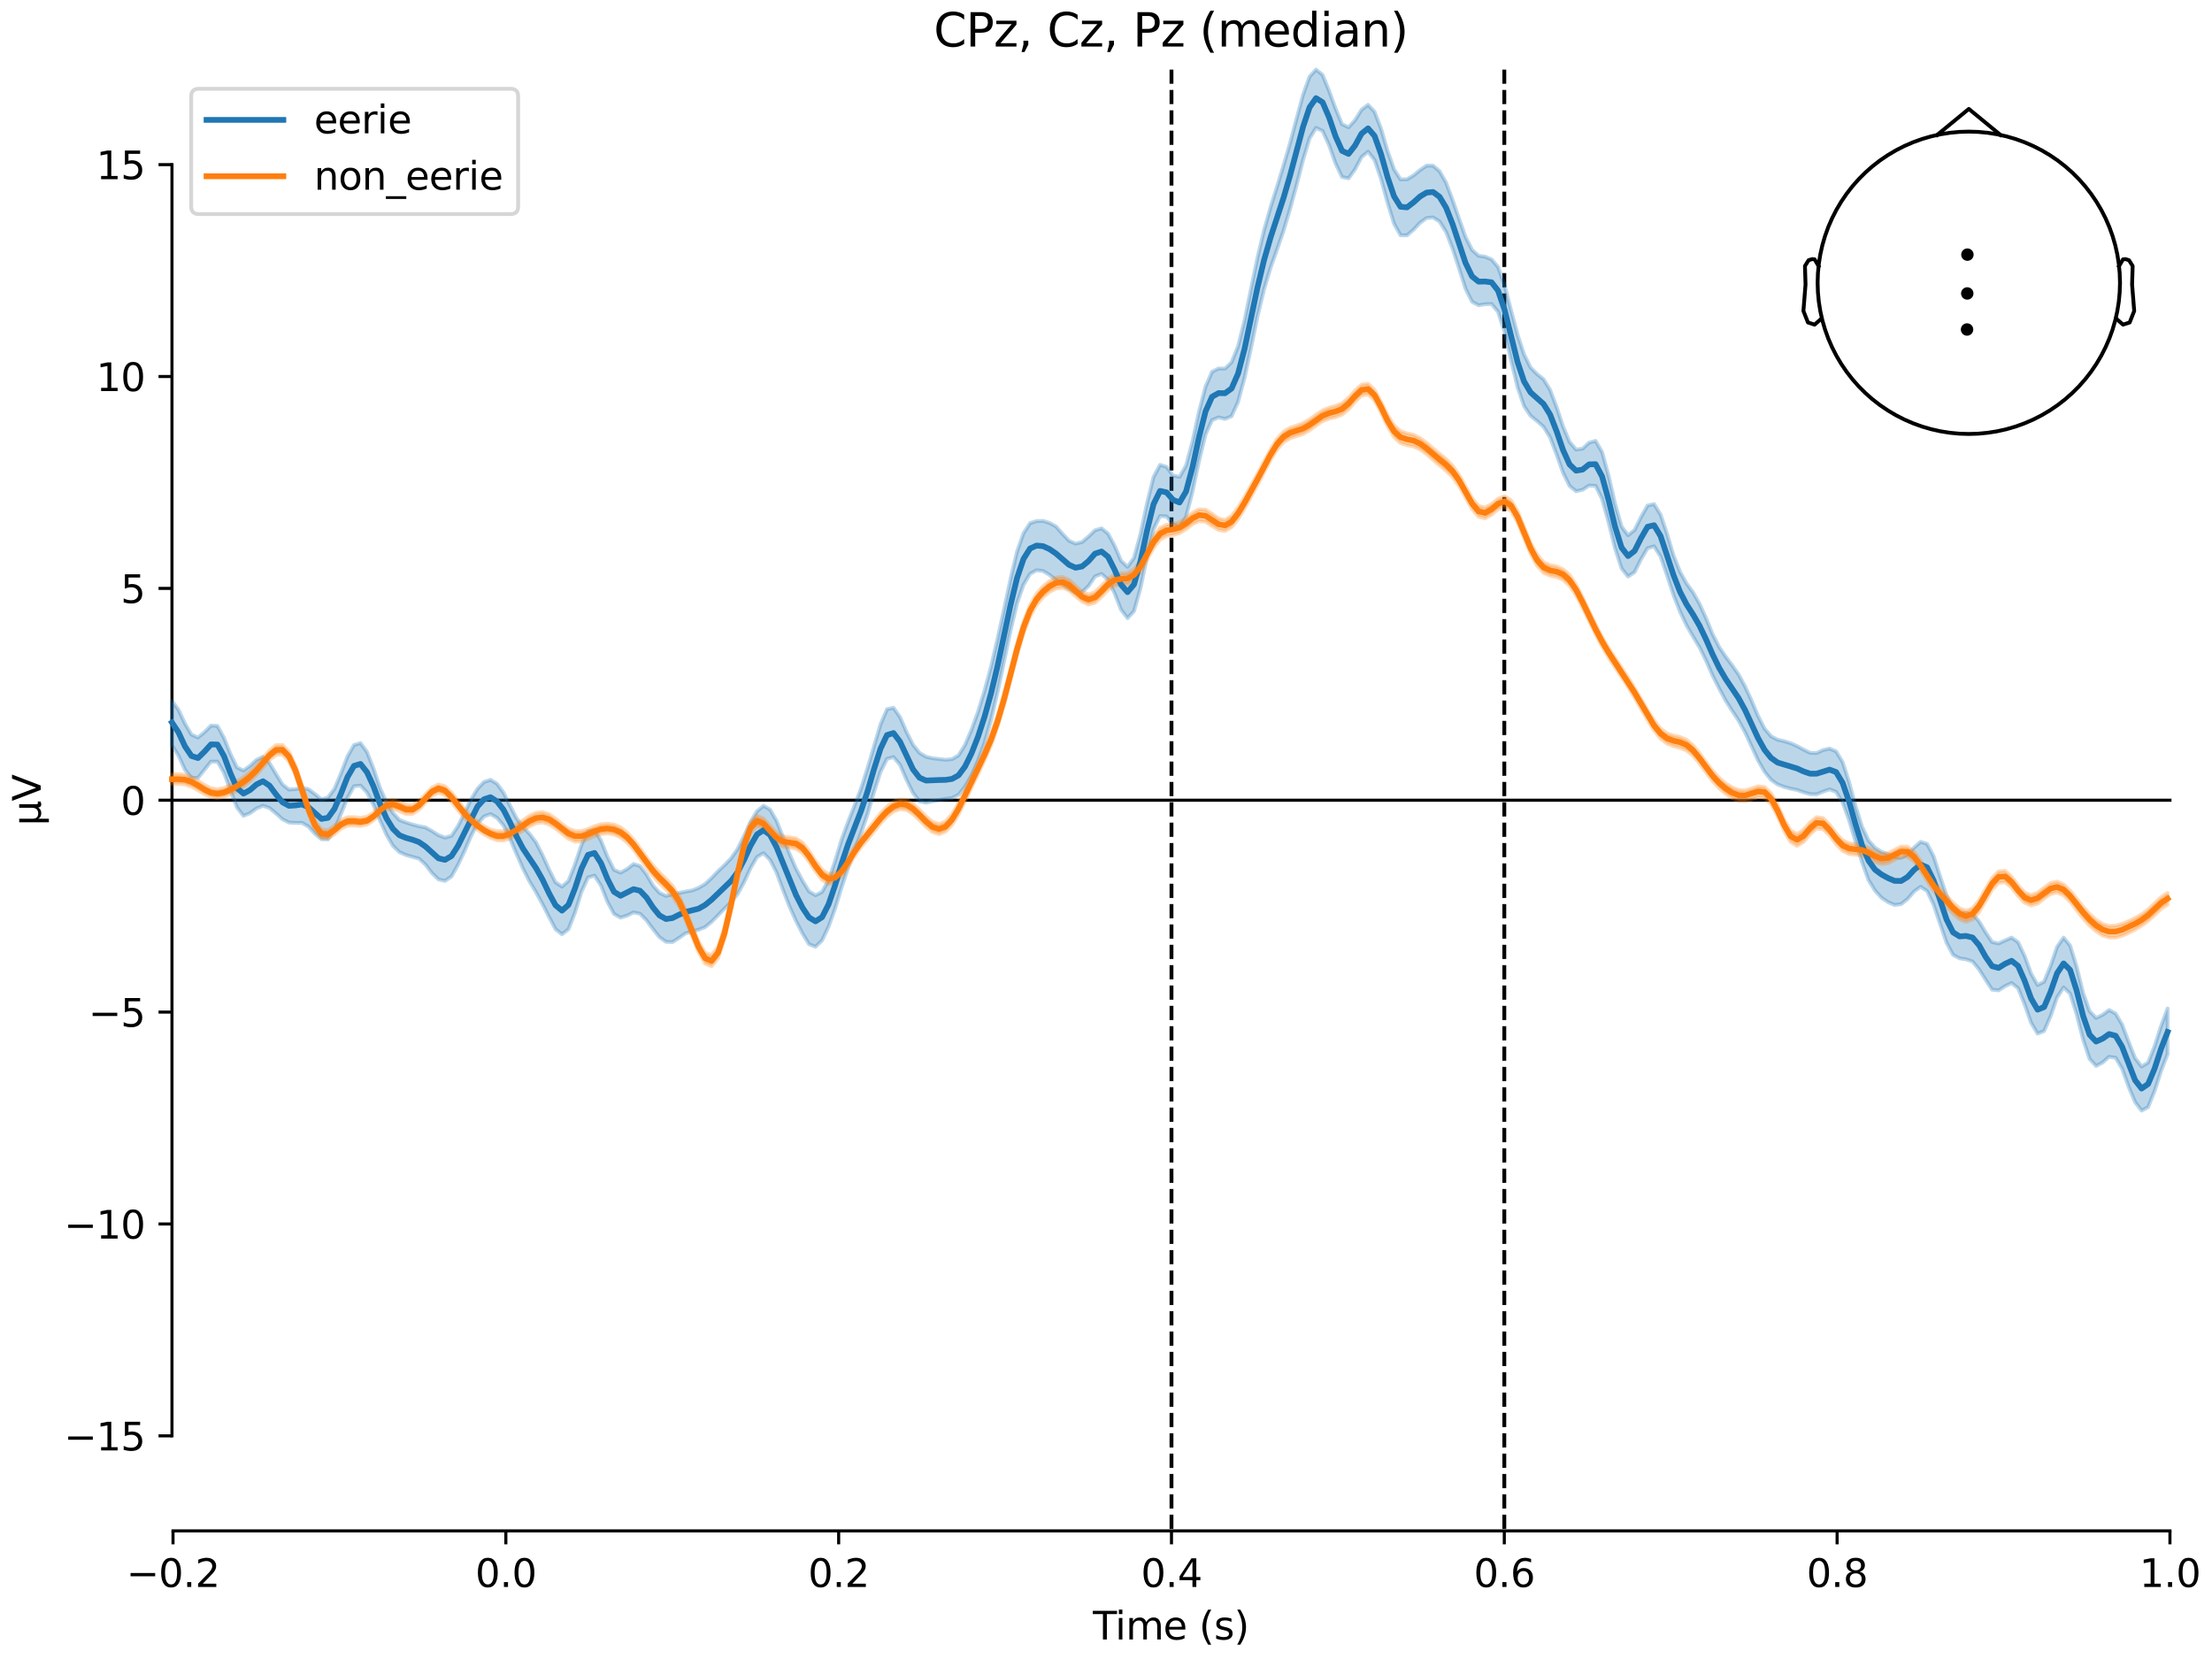 <?xml version="1.0" encoding="utf-8" standalone="no"?>
<!DOCTYPE svg PUBLIC "-//W3C//DTD SVG 1.1//EN"
  "http://www.w3.org/Graphics/SVG/1.1/DTD/svg11.dtd">
<svg xmlns:xlink="http://www.w3.org/1999/xlink" width="576pt" height="432pt" viewBox="0 0 576 432" xmlns="http://www.w3.org/2000/svg" version="1.1">
 <defs>
  <style type="text/css">*{stroke-linejoin: round; stroke-linecap: butt}</style>
 </defs>
 <g id="figure_1">
  <g id="patch_1">
   <path d="M 0 432 
L 576 432 
L 576 0 
L 0 0 
z
" style="fill: #ffffff"/>
  </g>
  <g id="axes_1">
   <g id="patch_2">
    <path d="M 44.783 398.644 
L 565.048 398.644 
L 565.048 18.118 
L 44.783 18.118 
L 44.783 398.644 
z
" style="fill: none; opacity: 0"/>
   </g>
   <g id="patch_3">
    <path d="M 44.783 373.893 
L 44.783 42.868 
" style="fill: none; stroke: #000000; stroke-width: 0.8; stroke-linejoin: miter; stroke-linecap: square"/>
   </g>
   <g id="LineCollection_1">
    <path d="M 305.051 18.118 
L 305.051 398.644 
" clip-path="url(#p38ddaf0717)" style="fill: none; stroke-dasharray: 3.7,1.6; stroke-dashoffset: 0; stroke: #000000"/>
    <path d="M 391.717 18.118 
L 391.717 398.644 
" clip-path="url(#p38ddaf0717)" style="fill: none; stroke-dasharray: 3.7,1.6; stroke-dashoffset: 0; stroke: #000000"/>
   </g>
   <g id="matplotlib.axis_1">
    <g id="xtick_1">
     <g id="line2d_1">
      <defs>
       <path id="m5f0468b547" d="M 0 0 
L 0 3.5 
" style="stroke: #000000; stroke-width: 0.8"/>
      </defs>
      <g>
       <use xlink:href="#m5f0468b547" x="45.054" y="398.644" style="stroke: #000000; stroke-width: 0.8"/>
      </g>
     </g>
     <g id="text_1">
      <!-- −0.2 -->
      <g transform="translate(32.912 413.242) scale(0.1 -0.1)">
       <defs>
        <path id="DejaVuSans-2212" d="M 678 2272 
L 4684 2272 
L 4684 1741 
L 678 1741 
L 678 2272 
z
" transform="scale(0.016)"/>
        <path id="DejaVuSans-30" d="M 2034 4250 
Q 1547 4250 1301 3770 
Q 1056 3291 1056 2328 
Q 1056 1369 1301 889 
Q 1547 409 2034 409 
Q 2525 409 2770 889 
Q 3016 1369 3016 2328 
Q 3016 3291 2770 3770 
Q 2525 4250 2034 4250 
z
M 2034 4750 
Q 2819 4750 3233 4129 
Q 3647 3509 3647 2328 
Q 3647 1150 3233 529 
Q 2819 -91 2034 -91 
Q 1250 -91 836 529 
Q 422 1150 422 2328 
Q 422 3509 836 4129 
Q 1250 4750 2034 4750 
z
" transform="scale(0.016)"/>
        <path id="DejaVuSans-2e" d="M 684 794 
L 1344 794 
L 1344 0 
L 684 0 
L 684 794 
z
" transform="scale(0.016)"/>
        <path id="DejaVuSans-32" d="M 1228 531 
L 3431 531 
L 3431 0 
L 469 0 
L 469 531 
Q 828 903 1448 1529 
Q 2069 2156 2228 2338 
Q 2531 2678 2651 2914 
Q 2772 3150 2772 3378 
Q 2772 3750 2511 3984 
Q 2250 4219 1831 4219 
Q 1534 4219 1204 4116 
Q 875 4013 500 3803 
L 500 4441 
Q 881 4594 1212 4672 
Q 1544 4750 1819 4750 
Q 2544 4750 2975 4387 
Q 3406 4025 3406 3419 
Q 3406 3131 3298 2873 
Q 3191 2616 2906 2266 
Q 2828 2175 2409 1742 
Q 1991 1309 1228 531 
z
" transform="scale(0.016)"/>
       </defs>
       <use xlink:href="#DejaVuSans-2212"/>
       <use xlink:href="#DejaVuSans-30" transform="translate(83.789 0)"/>
       <use xlink:href="#DejaVuSans-2e" transform="translate(147.412 0)"/>
       <use xlink:href="#DejaVuSans-32" transform="translate(179.199 0)"/>
      </g>
     </g>
    </g>
    <g id="xtick_2">
     <g id="line2d_2">
      <g>
       <use xlink:href="#m5f0468b547" x="131.72" y="398.644" style="stroke: #000000; stroke-width: 0.8"/>
      </g>
     </g>
     <g id="text_2">
      <!-- 0.0 -->
      <g transform="translate(123.768 413.242) scale(0.1 -0.1)">
       <use xlink:href="#DejaVuSans-30"/>
       <use xlink:href="#DejaVuSans-2e" transform="translate(63.623 0)"/>
       <use xlink:href="#DejaVuSans-30" transform="translate(95.41 0)"/>
      </g>
     </g>
    </g>
    <g id="xtick_3">
     <g id="line2d_3">
      <g>
       <use xlink:href="#m5f0468b547" x="218.385" y="398.644" style="stroke: #000000; stroke-width: 0.8"/>
      </g>
     </g>
     <g id="text_3">
      <!-- 0.2 -->
      <g transform="translate(210.434 413.242) scale(0.1 -0.1)">
       <use xlink:href="#DejaVuSans-30"/>
       <use xlink:href="#DejaVuSans-2e" transform="translate(63.623 0)"/>
       <use xlink:href="#DejaVuSans-32" transform="translate(95.41 0)"/>
      </g>
     </g>
    </g>
    <g id="xtick_4">
     <g id="line2d_4">
      <g>
       <use xlink:href="#m5f0468b547" x="305.051" y="398.644" style="stroke: #000000; stroke-width: 0.8"/>
      </g>
     </g>
     <g id="text_4">
      <!-- 0.4 -->
      <g transform="translate(297.099 413.242) scale(0.1 -0.1)">
       <defs>
        <path id="DejaVuSans-34" d="M 2419 4116 
L 825 1625 
L 2419 1625 
L 2419 4116 
z
M 2253 4666 
L 3047 4666 
L 3047 1625 
L 3713 1625 
L 3713 1100 
L 3047 1100 
L 3047 0 
L 2419 0 
L 2419 1100 
L 313 1100 
L 313 1709 
L 2253 4666 
z
" transform="scale(0.016)"/>
       </defs>
       <use xlink:href="#DejaVuSans-30"/>
       <use xlink:href="#DejaVuSans-2e" transform="translate(63.623 0)"/>
       <use xlink:href="#DejaVuSans-34" transform="translate(95.41 0)"/>
      </g>
     </g>
    </g>
    <g id="xtick_5">
     <g id="line2d_5">
      <g>
       <use xlink:href="#m5f0468b547" x="391.717" y="398.644" style="stroke: #000000; stroke-width: 0.8"/>
      </g>
     </g>
     <g id="text_5">
      <!-- 0.6 -->
      <g transform="translate(383.765 413.242) scale(0.1 -0.1)">
       <defs>
        <path id="DejaVuSans-36" d="M 2113 2584 
Q 1688 2584 1439 2293 
Q 1191 2003 1191 1497 
Q 1191 994 1439 701 
Q 1688 409 2113 409 
Q 2538 409 2786 701 
Q 3034 994 3034 1497 
Q 3034 2003 2786 2293 
Q 2538 2584 2113 2584 
z
M 3366 4563 
L 3366 3988 
Q 3128 4100 2886 4159 
Q 2644 4219 2406 4219 
Q 1781 4219 1451 3797 
Q 1122 3375 1075 2522 
Q 1259 2794 1537 2939 
Q 1816 3084 2150 3084 
Q 2853 3084 3261 2657 
Q 3669 2231 3669 1497 
Q 3669 778 3244 343 
Q 2819 -91 2113 -91 
Q 1303 -91 875 529 
Q 447 1150 447 2328 
Q 447 3434 972 4092 
Q 1497 4750 2381 4750 
Q 2619 4750 2861 4703 
Q 3103 4656 3366 4563 
z
" transform="scale(0.016)"/>
       </defs>
       <use xlink:href="#DejaVuSans-30"/>
       <use xlink:href="#DejaVuSans-2e" transform="translate(63.623 0)"/>
       <use xlink:href="#DejaVuSans-36" transform="translate(95.41 0)"/>
      </g>
     </g>
    </g>
    <g id="xtick_6">
     <g id="line2d_6">
      <g>
       <use xlink:href="#m5f0468b547" x="478.382" y="398.644" style="stroke: #000000; stroke-width: 0.8"/>
      </g>
     </g>
     <g id="text_6">
      <!-- 0.8 -->
      <g transform="translate(470.431 413.242) scale(0.1 -0.1)">
       <defs>
        <path id="DejaVuSans-38" d="M 2034 2216 
Q 1584 2216 1326 1975 
Q 1069 1734 1069 1313 
Q 1069 891 1326 650 
Q 1584 409 2034 409 
Q 2484 409 2743 651 
Q 3003 894 3003 1313 
Q 3003 1734 2745 1975 
Q 2488 2216 2034 2216 
z
M 1403 2484 
Q 997 2584 770 2862 
Q 544 3141 544 3541 
Q 544 4100 942 4425 
Q 1341 4750 2034 4750 
Q 2731 4750 3128 4425 
Q 3525 4100 3525 3541 
Q 3525 3141 3298 2862 
Q 3072 2584 2669 2484 
Q 3125 2378 3379 2068 
Q 3634 1759 3634 1313 
Q 3634 634 3220 271 
Q 2806 -91 2034 -91 
Q 1263 -91 848 271 
Q 434 634 434 1313 
Q 434 1759 690 2068 
Q 947 2378 1403 2484 
z
M 1172 3481 
Q 1172 3119 1398 2916 
Q 1625 2713 2034 2713 
Q 2441 2713 2670 2916 
Q 2900 3119 2900 3481 
Q 2900 3844 2670 4047 
Q 2441 4250 2034 4250 
Q 1625 4250 1398 4047 
Q 1172 3844 1172 3481 
z
" transform="scale(0.016)"/>
       </defs>
       <use xlink:href="#DejaVuSans-30"/>
       <use xlink:href="#DejaVuSans-2e" transform="translate(63.623 0)"/>
       <use xlink:href="#DejaVuSans-38" transform="translate(95.41 0)"/>
      </g>
     </g>
    </g>
    <g id="xtick_7">
     <g id="line2d_7">
      <g>
       <use xlink:href="#m5f0468b547" x="565.048" y="398.644" style="stroke: #000000; stroke-width: 0.8"/>
      </g>
     </g>
     <g id="text_7">
      <!-- 1.0 -->
      <g transform="translate(557.097 413.242) scale(0.1 -0.1)">
       <defs>
        <path id="DejaVuSans-31" d="M 794 531 
L 1825 531 
L 1825 4091 
L 703 3866 
L 703 4441 
L 1819 4666 
L 2450 4666 
L 2450 531 
L 3481 531 
L 3481 0 
L 794 0 
L 794 531 
z
" transform="scale(0.016)"/>
       </defs>
       <use xlink:href="#DejaVuSans-31"/>
       <use xlink:href="#DejaVuSans-2e" transform="translate(63.623 0)"/>
       <use xlink:href="#DejaVuSans-30" transform="translate(95.41 0)"/>
      </g>
     </g>
    </g>
    <g id="text_8">
     <!-- Time (s) -->
     <g transform="translate(284.587 426.92) scale(0.1 -0.1)">
      <defs>
       <path id="DejaVuSans-54" d="M -19 4666 
L 3928 4666 
L 3928 4134 
L 2272 4134 
L 2272 0 
L 1638 0 
L 1638 4134 
L -19 4134 
L -19 4666 
z
" transform="scale(0.016)"/>
       <path id="DejaVuSans-69" d="M 603 3500 
L 1178 3500 
L 1178 0 
L 603 0 
L 603 3500 
z
M 603 4863 
L 1178 4863 
L 1178 4134 
L 603 4134 
L 603 4863 
z
" transform="scale(0.016)"/>
       <path id="DejaVuSans-6d" d="M 3328 2828 
Q 3544 3216 3844 3400 
Q 4144 3584 4550 3584 
Q 5097 3584 5394 3201 
Q 5691 2819 5691 2113 
L 5691 0 
L 5113 0 
L 5113 2094 
Q 5113 2597 4934 2840 
Q 4756 3084 4391 3084 
Q 3944 3084 3684 2787 
Q 3425 2491 3425 1978 
L 3425 0 
L 2847 0 
L 2847 2094 
Q 2847 2600 2669 2842 
Q 2491 3084 2119 3084 
Q 1678 3084 1418 2786 
Q 1159 2488 1159 1978 
L 1159 0 
L 581 0 
L 581 3500 
L 1159 3500 
L 1159 2956 
Q 1356 3278 1631 3431 
Q 1906 3584 2284 3584 
Q 2666 3584 2933 3390 
Q 3200 3197 3328 2828 
z
" transform="scale(0.016)"/>
       <path id="DejaVuSans-65" d="M 3597 1894 
L 3597 1613 
L 953 1613 
Q 991 1019 1311 708 
Q 1631 397 2203 397 
Q 2534 397 2845 478 
Q 3156 559 3463 722 
L 3463 178 
Q 3153 47 2828 -22 
Q 2503 -91 2169 -91 
Q 1331 -91 842 396 
Q 353 884 353 1716 
Q 353 2575 817 3079 
Q 1281 3584 2069 3584 
Q 2775 3584 3186 3129 
Q 3597 2675 3597 1894 
z
M 3022 2063 
Q 3016 2534 2758 2815 
Q 2500 3097 2075 3097 
Q 1594 3097 1305 2825 
Q 1016 2553 972 2059 
L 3022 2063 
z
" transform="scale(0.016)"/>
       <path id="DejaVuSans-20" transform="scale(0.016)"/>
       <path id="DejaVuSans-28" d="M 1984 4856 
Q 1566 4138 1362 3434 
Q 1159 2731 1159 2009 
Q 1159 1288 1364 580 
Q 1569 -128 1984 -844 
L 1484 -844 
Q 1016 -109 783 600 
Q 550 1309 550 2009 
Q 550 2706 781 3412 
Q 1013 4119 1484 4856 
L 1984 4856 
z
" transform="scale(0.016)"/>
       <path id="DejaVuSans-73" d="M 2834 3397 
L 2834 2853 
Q 2591 2978 2328 3040 
Q 2066 3103 1784 3103 
Q 1356 3103 1142 2972 
Q 928 2841 928 2578 
Q 928 2378 1081 2264 
Q 1234 2150 1697 2047 
L 1894 2003 
Q 2506 1872 2764 1633 
Q 3022 1394 3022 966 
Q 3022 478 2636 193 
Q 2250 -91 1575 -91 
Q 1294 -91 989 -36 
Q 684 19 347 128 
L 347 722 
Q 666 556 975 473 
Q 1284 391 1588 391 
Q 1994 391 2212 530 
Q 2431 669 2431 922 
Q 2431 1156 2273 1281 
Q 2116 1406 1581 1522 
L 1381 1569 
Q 847 1681 609 1914 
Q 372 2147 372 2553 
Q 372 3047 722 3315 
Q 1072 3584 1716 3584 
Q 2034 3584 2315 3537 
Q 2597 3491 2834 3397 
z
" transform="scale(0.016)"/>
       <path id="DejaVuSans-29" d="M 513 4856 
L 1013 4856 
Q 1481 4119 1714 3412 
Q 1947 2706 1947 2009 
Q 1947 1309 1714 600 
Q 1481 -109 1013 -844 
L 513 -844 
Q 928 -128 1133 580 
Q 1338 1288 1338 2009 
Q 1338 2731 1133 3434 
Q 928 4138 513 4856 
z
" transform="scale(0.016)"/>
      </defs>
      <use xlink:href="#DejaVuSans-54"/>
      <use xlink:href="#DejaVuSans-69" transform="translate(57.959 0)"/>
      <use xlink:href="#DejaVuSans-6d" transform="translate(85.742 0)"/>
      <use xlink:href="#DejaVuSans-65" transform="translate(183.154 0)"/>
      <use xlink:href="#DejaVuSans-20" transform="translate(244.678 0)"/>
      <use xlink:href="#DejaVuSans-28" transform="translate(276.465 0)"/>
      <use xlink:href="#DejaVuSans-73" transform="translate(315.479 0)"/>
      <use xlink:href="#DejaVuSans-29" transform="translate(367.578 0)"/>
     </g>
    </g>
   </g>
   <g id="matplotlib.axis_2">
    <g id="ytick_1">
     <g id="line2d_8">
      <defs>
       <path id="mde07d0e469" d="M 0 0 
L -3.5 0 
" style="stroke: #000000; stroke-width: 0.8"/>
      </defs>
      <g>
       <use xlink:href="#mde07d0e469" x="44.783" y="373.893" style="stroke: #000000; stroke-width: 0.8"/>
      </g>
     </g>
     <g id="text_9">
      <!-- −15 -->
      <g transform="translate(16.678 377.693) scale(0.1 -0.1)">
       <defs>
        <path id="DejaVuSans-35" d="M 691 4666 
L 3169 4666 
L 3169 4134 
L 1269 4134 
L 1269 2991 
Q 1406 3038 1543 3061 
Q 1681 3084 1819 3084 
Q 2600 3084 3056 2656 
Q 3513 2228 3513 1497 
Q 3513 744 3044 326 
Q 2575 -91 1722 -91 
Q 1428 -91 1123 -41 
Q 819 9 494 109 
L 494 744 
Q 775 591 1075 516 
Q 1375 441 1709 441 
Q 2250 441 2565 725 
Q 2881 1009 2881 1497 
Q 2881 1984 2565 2268 
Q 2250 2553 1709 2553 
Q 1456 2553 1204 2497 
Q 953 2441 691 2322 
L 691 4666 
z
" transform="scale(0.016)"/>
       </defs>
       <use xlink:href="#DejaVuSans-2212"/>
       <use xlink:href="#DejaVuSans-31" transform="translate(83.789 0)"/>
       <use xlink:href="#DejaVuSans-35" transform="translate(147.412 0)"/>
      </g>
     </g>
    </g>
    <g id="ytick_2">
     <g id="line2d_9">
      <g>
       <use xlink:href="#mde07d0e469" x="44.783" y="318.723" style="stroke: #000000; stroke-width: 0.8"/>
      </g>
     </g>
     <g id="text_10">
      <!-- −10 -->
      <g transform="translate(16.678 322.522) scale(0.1 -0.1)">
       <use xlink:href="#DejaVuSans-2212"/>
       <use xlink:href="#DejaVuSans-31" transform="translate(83.789 0)"/>
       <use xlink:href="#DejaVuSans-30" transform="translate(147.412 0)"/>
      </g>
     </g>
    </g>
    <g id="ytick_3">
     <g id="line2d_10">
      <g>
       <use xlink:href="#mde07d0e469" x="44.783" y="263.552" style="stroke: #000000; stroke-width: 0.8"/>
      </g>
     </g>
     <g id="text_11">
      <!-- −5 -->
      <g transform="translate(23.041 267.351) scale(0.1 -0.1)">
       <use xlink:href="#DejaVuSans-2212"/>
       <use xlink:href="#DejaVuSans-35" transform="translate(83.789 0)"/>
      </g>
     </g>
    </g>
    <g id="ytick_4">
     <g id="line2d_11">
      <g>
       <use xlink:href="#mde07d0e469" x="44.783" y="208.381" style="stroke: #000000; stroke-width: 0.8"/>
      </g>
     </g>
     <g id="text_12">
      <!-- 0 -->
      <g transform="translate(31.421 212.18) scale(0.1 -0.1)">
       <use xlink:href="#DejaVuSans-30"/>
      </g>
     </g>
    </g>
    <g id="ytick_5">
     <g id="line2d_12">
      <g>
       <use xlink:href="#mde07d0e469" x="44.783" y="153.21" style="stroke: #000000; stroke-width: 0.8"/>
      </g>
     </g>
     <g id="text_13">
      <!-- 5 -->
      <g transform="translate(31.421 157.009) scale(0.1 -0.1)">
       <use xlink:href="#DejaVuSans-35"/>
      </g>
     </g>
    </g>
    <g id="ytick_6">
     <g id="line2d_13">
      <g>
       <use xlink:href="#mde07d0e469" x="44.783" y="98.039" style="stroke: #000000; stroke-width: 0.8"/>
      </g>
     </g>
     <g id="text_14">
      <!-- 10 -->
      <g transform="translate(25.058 101.838) scale(0.1 -0.1)">
       <use xlink:href="#DejaVuSans-31"/>
       <use xlink:href="#DejaVuSans-30" transform="translate(63.623 0)"/>
      </g>
     </g>
    </g>
    <g id="ytick_7">
     <g id="line2d_14">
      <g>
       <use xlink:href="#mde07d0e469" x="44.783" y="42.868" style="stroke: #000000; stroke-width: 0.8"/>
      </g>
     </g>
     <g id="text_15">
      <!-- 15 -->
      <g transform="translate(25.058 46.668) scale(0.1 -0.1)">
       <use xlink:href="#DejaVuSans-31"/>
       <use xlink:href="#DejaVuSans-35" transform="translate(63.623 0)"/>
      </g>
     </g>
    </g>
    <g id="text_16">
     <!-- µV -->
     <g transform="translate(10.599 214.982) rotate(-90) scale(0.1 -0.1)">
      <defs>
       <path id="DejaVuSans-b5" d="M 544 -1331 
L 544 3500 
L 1119 3500 
L 1119 1325 
Q 1119 872 1334 640 
Q 1550 409 1972 409 
Q 2434 409 2667 671 
Q 2900 934 2900 1459 
L 2900 3500 
L 3475 3500 
L 3475 806 
Q 3475 619 3529 530 
Q 3584 441 3700 441 
Q 3728 441 3778 458 
Q 3828 475 3916 513 
L 3916 50 
Q 3788 -22 3673 -56 
Q 3559 -91 3450 -91 
Q 3234 -91 3106 31 
Q 2978 153 2931 403 
Q 2775 156 2548 32 
Q 2322 -91 2016 -91 
Q 1697 -91 1473 31 
Q 1250 153 1119 397 
L 1119 -1331 
L 544 -1331 
z
" transform="scale(0.016)"/>
       <path id="DejaVuSans-56" d="M 1831 0 
L 50 4666 
L 709 4666 
L 2188 738 
L 3669 4666 
L 4325 4666 
L 2547 0 
L 1831 0 
z
" transform="scale(0.016)"/>
      </defs>
      <use xlink:href="#DejaVuSans-b5"/>
      <use xlink:href="#DejaVuSans-56" transform="translate(63.623 0)"/>
     </g>
    </g>
   </g>
   <g id="patch_4">
    <path d="M 45.054 398.644 
L 565.048 398.644 
" style="fill: none; stroke: #000000; stroke-width: 0.8; stroke-linejoin: miter; stroke-linecap: square"/>
   </g>
   <g id="patch_5">
    <path d="M 44.783 208.381 
L 565.048 208.381 
" style="fill: none; stroke: #000000; stroke-width: 0.8; stroke-linejoin: miter; stroke-linecap: square"/>
   </g>
   <g id="text_17">
    <!-- CPz, Cz, Pz (median) -->
    <g transform="translate(243.146 12.118) scale(0.12 -0.12)">
     <defs>
      <path id="DejaVuSans-43" d="M 4122 4306 
L 4122 3641 
Q 3803 3938 3442 4084 
Q 3081 4231 2675 4231 
Q 1875 4231 1450 3742 
Q 1025 3253 1025 2328 
Q 1025 1406 1450 917 
Q 1875 428 2675 428 
Q 3081 428 3442 575 
Q 3803 722 4122 1019 
L 4122 359 
Q 3791 134 3420 21 
Q 3050 -91 2638 -91 
Q 1578 -91 968 557 
Q 359 1206 359 2328 
Q 359 3453 968 4101 
Q 1578 4750 2638 4750 
Q 3056 4750 3426 4639 
Q 3797 4528 4122 4306 
z
" transform="scale(0.016)"/>
      <path id="DejaVuSans-50" d="M 1259 4147 
L 1259 2394 
L 2053 2394 
Q 2494 2394 2734 2622 
Q 2975 2850 2975 3272 
Q 2975 3691 2734 3919 
Q 2494 4147 2053 4147 
L 1259 4147 
z
M 628 4666 
L 2053 4666 
Q 2838 4666 3239 4311 
Q 3641 3956 3641 3272 
Q 3641 2581 3239 2228 
Q 2838 1875 2053 1875 
L 1259 1875 
L 1259 0 
L 628 0 
L 628 4666 
z
" transform="scale(0.016)"/>
      <path id="DejaVuSans-7a" d="M 353 3500 
L 3084 3500 
L 3084 2975 
L 922 459 
L 3084 459 
L 3084 0 
L 275 0 
L 275 525 
L 2438 3041 
L 353 3041 
L 353 3500 
z
" transform="scale(0.016)"/>
      <path id="DejaVuSans-2c" d="M 750 794 
L 1409 794 
L 1409 256 
L 897 -744 
L 494 -744 
L 750 256 
L 750 794 
z
" transform="scale(0.016)"/>
      <path id="DejaVuSans-64" d="M 2906 2969 
L 2906 4863 
L 3481 4863 
L 3481 0 
L 2906 0 
L 2906 525 
Q 2725 213 2448 61 
Q 2172 -91 1784 -91 
Q 1150 -91 751 415 
Q 353 922 353 1747 
Q 353 2572 751 3078 
Q 1150 3584 1784 3584 
Q 2172 3584 2448 3432 
Q 2725 3281 2906 2969 
z
M 947 1747 
Q 947 1113 1208 752 
Q 1469 391 1925 391 
Q 2381 391 2643 752 
Q 2906 1113 2906 1747 
Q 2906 2381 2643 2742 
Q 2381 3103 1925 3103 
Q 1469 3103 1208 2742 
Q 947 2381 947 1747 
z
" transform="scale(0.016)"/>
      <path id="DejaVuSans-61" d="M 2194 1759 
Q 1497 1759 1228 1600 
Q 959 1441 959 1056 
Q 959 750 1161 570 
Q 1363 391 1709 391 
Q 2188 391 2477 730 
Q 2766 1069 2766 1631 
L 2766 1759 
L 2194 1759 
z
M 3341 1997 
L 3341 0 
L 2766 0 
L 2766 531 
Q 2569 213 2275 61 
Q 1981 -91 1556 -91 
Q 1019 -91 701 211 
Q 384 513 384 1019 
Q 384 1609 779 1909 
Q 1175 2209 1959 2209 
L 2766 2209 
L 2766 2266 
Q 2766 2663 2505 2880 
Q 2244 3097 1772 3097 
Q 1472 3097 1187 3025 
Q 903 2953 641 2809 
L 641 3341 
Q 956 3463 1253 3523 
Q 1550 3584 1831 3584 
Q 2591 3584 2966 3190 
Q 3341 2797 3341 1997 
z
" transform="scale(0.016)"/>
      <path id="DejaVuSans-6e" d="M 3513 2113 
L 3513 0 
L 2938 0 
L 2938 2094 
Q 2938 2591 2744 2837 
Q 2550 3084 2163 3084 
Q 1697 3084 1428 2787 
Q 1159 2491 1159 1978 
L 1159 0 
L 581 0 
L 581 3500 
L 1159 3500 
L 1159 2956 
Q 1366 3272 1645 3428 
Q 1925 3584 2291 3584 
Q 2894 3584 3203 3211 
Q 3513 2838 3513 2113 
z
" transform="scale(0.016)"/>
     </defs>
     <use xlink:href="#DejaVuSans-43"/>
     <use xlink:href="#DejaVuSans-50" transform="translate(69.824 0)"/>
     <use xlink:href="#DejaVuSans-7a" transform="translate(130.127 0)"/>
     <use xlink:href="#DejaVuSans-2c" transform="translate(182.617 0)"/>
     <use xlink:href="#DejaVuSans-20" transform="translate(214.404 0)"/>
     <use xlink:href="#DejaVuSans-43" transform="translate(246.191 0)"/>
     <use xlink:href="#DejaVuSans-7a" transform="translate(316.016 0)"/>
     <use xlink:href="#DejaVuSans-2c" transform="translate(368.506 0)"/>
     <use xlink:href="#DejaVuSans-20" transform="translate(400.293 0)"/>
     <use xlink:href="#DejaVuSans-50" transform="translate(432.08 0)"/>
     <use xlink:href="#DejaVuSans-7a" transform="translate(492.383 0)"/>
     <use xlink:href="#DejaVuSans-20" transform="translate(544.873 0)"/>
     <use xlink:href="#DejaVuSans-28" transform="translate(576.66 0)"/>
     <use xlink:href="#DejaVuSans-6d" transform="translate(615.674 0)"/>
     <use xlink:href="#DejaVuSans-65" transform="translate(713.086 0)"/>
     <use xlink:href="#DejaVuSans-64" transform="translate(774.609 0)"/>
     <use xlink:href="#DejaVuSans-69" transform="translate(838.086 0)"/>
     <use xlink:href="#DejaVuSans-61" transform="translate(865.869 0)"/>
     <use xlink:href="#DejaVuSans-6e" transform="translate(927.148 0)"/>
     <use xlink:href="#DejaVuSans-29" transform="translate(990.527 0)"/>
    </g>
   </g>
   <g id="legend_1">
    <g id="patch_6">
     <path d="M 51.783 55.753 
L 132.925 55.753 
Q 134.925 55.753 134.925 53.753 
L 134.925 25.118 
Q 134.925 23.118 132.925 23.118 
L 51.783 23.118 
Q 49.783 23.118 49.783 25.118 
L 49.783 53.753 
Q 49.783 55.753 51.783 55.753 
z
" style="fill: #ffffff; opacity: 0.8; stroke: #cccccc; stroke-linejoin: miter"/>
    </g>
    <g id="line2d_15">
     <path d="M 53.783 31.217 
L 63.783 31.217 
L 73.783 31.217 
" style="fill: none; stroke: #1f77b4; stroke-width: 1.5; stroke-linecap: square"/>
    </g>
    <g id="text_18">
     <!-- eerie -->
     <g transform="translate(81.783 34.717) scale(0.1 -0.1)">
      <defs>
       <path id="DejaVuSans-72" d="M 2631 2963 
Q 2534 3019 2420 3045 
Q 2306 3072 2169 3072 
Q 1681 3072 1420 2755 
Q 1159 2438 1159 1844 
L 1159 0 
L 581 0 
L 581 3500 
L 1159 3500 
L 1159 2956 
Q 1341 3275 1631 3429 
Q 1922 3584 2338 3584 
Q 2397 3584 2469 3576 
Q 2541 3569 2628 3553 
L 2631 2963 
z
" transform="scale(0.016)"/>
      </defs>
      <use xlink:href="#DejaVuSans-65"/>
      <use xlink:href="#DejaVuSans-65" transform="translate(61.523 0)"/>
      <use xlink:href="#DejaVuSans-72" transform="translate(123.047 0)"/>
      <use xlink:href="#DejaVuSans-69" transform="translate(164.16 0)"/>
      <use xlink:href="#DejaVuSans-65" transform="translate(191.943 0)"/>
     </g>
    </g>
    <g id="line2d_16">
     <path d="M 53.783 45.895 
L 63.783 45.895 
L 73.783 45.895 
" style="fill: none; stroke: #ff7f0e; stroke-width: 1.5; stroke-linecap: square"/>
    </g>
    <g id="text_19">
     <!-- non_eerie -->
     <g transform="translate(81.783 49.395) scale(0.1 -0.1)">
      <defs>
       <path id="DejaVuSans-6f" d="M 1959 3097 
Q 1497 3097 1228 2736 
Q 959 2375 959 1747 
Q 959 1119 1226 758 
Q 1494 397 1959 397 
Q 2419 397 2687 759 
Q 2956 1122 2956 1747 
Q 2956 2369 2687 2733 
Q 2419 3097 1959 3097 
z
M 1959 3584 
Q 2709 3584 3137 3096 
Q 3566 2609 3566 1747 
Q 3566 888 3137 398 
Q 2709 -91 1959 -91 
Q 1206 -91 779 398 
Q 353 888 353 1747 
Q 353 2609 779 3096 
Q 1206 3584 1959 3584 
z
" transform="scale(0.016)"/>
       <path id="DejaVuSans-5f" d="M 3263 -1063 
L 3263 -1509 
L -63 -1509 
L -63 -1063 
L 3263 -1063 
z
" transform="scale(0.016)"/>
      </defs>
      <use xlink:href="#DejaVuSans-6e"/>
      <use xlink:href="#DejaVuSans-6f" transform="translate(63.379 0)"/>
      <use xlink:href="#DejaVuSans-6e" transform="translate(124.561 0)"/>
      <use xlink:href="#DejaVuSans-5f" transform="translate(187.939 0)"/>
      <use xlink:href="#DejaVuSans-65" transform="translate(237.939 0)"/>
      <use xlink:href="#DejaVuSans-65" transform="translate(299.463 0)"/>
      <use xlink:href="#DejaVuSans-72" transform="translate(360.986 0)"/>
      <use xlink:href="#DejaVuSans-69" transform="translate(402.1 0)"/>
      <use xlink:href="#DejaVuSans-65" transform="translate(429.883 0)"/>
     </g>
    </g>
   </g>
   <g id="FillBetweenPolyCollection_1">
    <defs>
     <path id="m09f8794e05" d="M 44.783 -249.457 
L 44.783 -237.928 
L 46.476 -235.232 
L 48.168 -231.553 
L 49.861 -229.452 
L 51.554 -229.425 
L 53.247 -231.568 
L 54.939 -233.677 
L 56.632 -233.674 
L 58.325 -230.774 
L 60.017 -226.129 
L 61.71 -221.736 
L 63.403 -219.559 
L 65.095 -220.257 
L 66.788 -221.476 
L 68.481 -222.181 
L 70.173 -221.603 
L 71.866 -220.178 
L 73.559 -218.671 
L 75.251 -217.816 
L 76.944 -217.722 
L 78.637 -217.732 
L 80.33 -216.759 
L 82.022 -214.894 
L 83.715 -213.471 
L 85.408 -213.439 
L 87.1 -215.887 
L 88.793 -220.08 
L 90.486 -224.217 
L 92.178 -227.274 
L 93.871 -227.437 
L 95.564 -225.637 
L 97.256 -222.415 
L 98.949 -218.391 
L 100.642 -214.605 
L 102.335 -211.737 
L 104.027 -210.099 
L 105.72 -209.355 
L 107.413 -208.869 
L 109.105 -208.414 
L 110.798 -206.854 
L 112.491 -204.654 
L 114.183 -203.013 
L 115.876 -202.619 
L 117.569 -203.767 
L 119.261 -206.787 
L 120.954 -210.349 
L 122.647 -214.282 
L 124.339 -217.495 
L 126.032 -219.398 
L 127.725 -220.018 
L 129.418 -219.044 
L 131.11 -217.046 
L 132.803 -213.663 
L 134.496 -209.657 
L 136.188 -205.812 
L 137.881 -202.489 
L 139.574 -199.67 
L 141.266 -196.57 
L 142.959 -193.259 
L 144.652 -190.049 
L 146.344 -188.712 
L 148.037 -190.039 
L 149.73 -194.364 
L 151.423 -199.77 
L 153.115 -203.506 
L 154.808 -204.003 
L 156.501 -201.387 
L 158.193 -197.125 
L 159.886 -194.017 
L 161.579 -193.05 
L 163.271 -193.569 
L 164.964 -194.414 
L 166.657 -194.073 
L 168.349 -192.347 
L 170.042 -190.081 
L 171.735 -187.95 
L 173.427 -186.741 
L 175.12 -186.685 
L 176.813 -187.766 
L 178.506 -188.964 
L 180.198 -189.435 
L 181.891 -189.907 
L 183.584 -190.554 
L 185.276 -191.937 
L 186.969 -193.669 
L 188.662 -195.405 
L 190.354 -197.1 
L 192.047 -199.138 
L 193.74 -202.225 
L 195.432 -205.911 
L 197.125 -208.84 
L 198.818 -209.832 
L 200.511 -208.108 
L 202.203 -204.796 
L 203.896 -200.273 
L 205.589 -195.929 
L 207.281 -192.178 
L 208.974 -188.897 
L 210.667 -186.141 
L 212.359 -185.468 
L 214.052 -187.096 
L 215.745 -190.655 
L 217.437 -195.333 
L 219.13 -200.85 
L 220.823 -205.93 
L 222.515 -210.624 
L 224.208 -215.092 
L 225.901 -219.947 
L 227.594 -225.773 
L 229.286 -230.983 
L 230.979 -234.395 
L 232.672 -234.854 
L 234.364 -232.835 
L 236.057 -228.946 
L 237.75 -225.49 
L 239.442 -223.378 
L 241.135 -222.977 
L 242.828 -223.386 
L 244.52 -223.69 
L 246.213 -223.979 
L 247.906 -224.198 
L 249.599 -225.036 
L 251.291 -227.172 
L 252.984 -230.076 
L 254.677 -233.951 
L 256.369 -238.531 
L 258.062 -244.56 
L 259.755 -251.756 
L 261.447 -259.742 
L 263.14 -267.79 
L 264.833 -274.88 
L 266.525 -279.72 
L 268.218 -282.575 
L 269.911 -283.505 
L 271.603 -283.317 
L 273.296 -282.31 
L 274.989 -280.936 
L 276.682 -279.777 
L 278.374 -278.651 
L 280.067 -277.653 
L 281.76 -277.82 
L 283.452 -279.411 
L 285.145 -281.895 
L 286.838 -282.563 
L 288.53 -281.052 
L 290.223 -277.546 
L 291.916 -273.249 
L 293.608 -271.031 
L 295.301 -272.873 
L 296.994 -278.895 
L 298.687 -287.038 
L 300.379 -294.169 
L 302.072 -297.627 
L 303.765 -297.516 
L 305.457 -295.488 
L 307.15 -294.54 
L 308.843 -297.448 
L 310.535 -303.976 
L 312.228 -311.956 
L 313.921 -318.874 
L 315.613 -322.589 
L 317.306 -323.329 
L 318.999 -322.918 
L 320.691 -323.624 
L 322.384 -327.353 
L 324.077 -333.599 
L 325.77 -341.462 
L 327.462 -349.636 
L 329.155 -356.632 
L 330.848 -362.272 
L 332.54 -367.02 
L 334.233 -371.912 
L 335.926 -377.571 
L 337.618 -383.779 
L 339.311 -390.323 
L 341.004 -395.955 
L 342.696 -398.715 
L 344.389 -397.905 
L 346.082 -394.216 
L 347.775 -389.425 
L 349.467 -385.907 
L 351.16 -385.559 
L 352.853 -387.911 
L 354.545 -391.097 
L 356.238 -392.512 
L 357.931 -390.318 
L 359.623 -385.41 
L 361.316 -379.229 
L 363.009 -373.757 
L 364.701 -370.745 
L 366.394 -370.732 
L 368.087 -372.185 
L 369.779 -373.994 
L 371.472 -375.224 
L 373.165 -375.391 
L 374.858 -374.313 
L 376.55 -371.611 
L 378.243 -367.284 
L 379.936 -362.117 
L 381.628 -356.814 
L 383.321 -353.43 
L 385.014 -352.51 
L 386.706 -352.78 
L 388.399 -352.845 
L 390.092 -350.799 
L 391.784 -345.596 
L 393.477 -338.203 
L 395.17 -331.192 
L 396.863 -326.241 
L 398.555 -323.721 
L 400.248 -322.362 
L 401.941 -320.843 
L 403.633 -318.132 
L 405.326 -313.664 
L 407.019 -308.894 
L 408.711 -305.468 
L 410.404 -304.086 
L 412.097 -304.447 
L 413.789 -305.565 
L 415.482 -305.486 
L 417.175 -302.086 
L 418.868 -296.019 
L 420.56 -289.216 
L 422.253 -283.991 
L 423.946 -281.874 
L 425.638 -283.006 
L 427.331 -286.386 
L 429.024 -289.255 
L 430.716 -289.734 
L 432.409 -287.086 
L 434.102 -282.168 
L 435.794 -276.982 
L 437.487 -272.708 
L 439.18 -269.148 
L 440.872 -266.218 
L 442.565 -263.409 
L 444.258 -259.954 
L 445.951 -256.09 
L 447.643 -252.775 
L 449.336 -249.598 
L 451.029 -246.948 
L 452.721 -244.38 
L 454.414 -241.286 
L 456.107 -237.651 
L 457.799 -233.987 
L 459.492 -231.038 
L 461.185 -228.936 
L 462.877 -227.757 
L 464.57 -227.099 
L 466.263 -226.629 
L 467.956 -226.304 
L 469.648 -225.695 
L 471.341 -225.21 
L 473.034 -225.161 
L 474.726 -225.863 
L 476.419 -226.462 
L 478.112 -225.805 
L 479.804 -223.099 
L 481.497 -218.421 
L 483.19 -212.823 
L 484.882 -207.452 
L 486.575 -202.809 
L 488.268 -200.059 
L 489.96 -198.218 
L 491.653 -197.083 
L 493.346 -196.352 
L 495.039 -196.562 
L 496.731 -197.907 
L 498.424 -199.859 
L 500.117 -201.075 
L 501.809 -199.979 
L 503.502 -196.426 
L 505.195 -191.412 
L 506.887 -186.501 
L 508.58 -183.344 
L 510.273 -182.447 
L 511.965 -182.187 
L 513.658 -181.619 
L 515.351 -179.557 
L 517.044 -176.878 
L 518.736 -174.3 
L 520.429 -174.108 
L 522.122 -175.223 
L 523.814 -176.019 
L 525.507 -174.683 
L 527.2 -170.492 
L 528.892 -165.682 
L 530.585 -162.848 
L 532.278 -163.528 
L 533.97 -167.385 
L 535.663 -172.268 
L 537.356 -174.876 
L 539.048 -173.273 
L 540.741 -167.928 
L 542.434 -161.321 
L 544.127 -156.257 
L 545.819 -154.427 
L 547.512 -155.325 
L 549.205 -156.815 
L 550.897 -156.57 
L 552.59 -153.72 
L 554.283 -149.022 
L 555.975 -145.017 
L 557.668 -142.798 
L 559.361 -143.708 
L 561.053 -147.891 
L 562.746 -153.127 
L 564.439 -157.526 
L 564.439 -169.397 
L 564.439 -169.397 
L 562.746 -164.845 
L 561.053 -159.563 
L 559.361 -155.326 
L 557.668 -154.28 
L 555.975 -156.476 
L 554.283 -160.749 
L 552.59 -165.226 
L 550.897 -168.075 
L 549.205 -168.991 
L 547.512 -167.724 
L 545.819 -166.919 
L 544.127 -168.694 
L 542.434 -173.438 
L 540.741 -180.308 
L 539.048 -185.788 
L 537.356 -187.842 
L 535.663 -185.431 
L 533.97 -180.516 
L 532.278 -176.356 
L 530.585 -175.508 
L 528.892 -178.484 
L 527.2 -183.105 
L 525.507 -186.644 
L 523.814 -187.848 
L 522.122 -187.101 
L 520.429 -186.319 
L 518.736 -186.692 
L 517.044 -189.218 
L 515.351 -192.052 
L 513.658 -193.998 
L 511.965 -194.216 
L 510.273 -194.281 
L 508.58 -195.421 
L 506.887 -198.794 
L 505.195 -203.805 
L 503.502 -209.049 
L 501.809 -212.263 
L 500.117 -212.782 
L 498.424 -211.282 
L 496.731 -209.545 
L 495.039 -208.613 
L 493.346 -208.87 
L 491.653 -209.56 
L 489.96 -210.178 
L 488.268 -211.238 
L 486.575 -213.132 
L 484.882 -216.698 
L 483.19 -222.043 
L 481.497 -228.371 
L 479.804 -233.572 
L 478.112 -236.342 
L 476.419 -237.07 
L 474.726 -236.687 
L 473.034 -235.913 
L 471.341 -235.966 
L 469.648 -236.808 
L 467.956 -237.723 
L 466.263 -238.473 
L 464.57 -238.989 
L 462.877 -239.381 
L 461.185 -240.262 
L 459.492 -242.257 
L 457.799 -245.556 
L 456.107 -249.55 
L 454.414 -253.251 
L 452.721 -256.362 
L 451.029 -258.78 
L 449.336 -261.041 
L 447.643 -263.567 
L 445.951 -266.873 
L 444.258 -271.026 
L 442.565 -274.733 
L 440.872 -277.741 
L 439.18 -280.052 
L 437.487 -283.091 
L 435.794 -287.333 
L 434.102 -292.947 
L 432.409 -297.999 
L 430.716 -300.739 
L 429.024 -300.356 
L 427.331 -297.37 
L 425.638 -293.976 
L 423.946 -292.635 
L 422.253 -294.894 
L 420.56 -300.822 
L 418.868 -308.129 
L 417.175 -314.301 
L 415.482 -317.195 
L 413.789 -316.723 
L 412.097 -315.158 
L 410.404 -314.931 
L 408.711 -316.932 
L 407.019 -320.931 
L 405.326 -326.029 
L 403.633 -330.502 
L 401.941 -333.222 
L 400.248 -334.584 
L 398.555 -336.291 
L 396.863 -339.724 
L 395.17 -344.838 
L 393.477 -351.21 
L 391.784 -357.716 
L 390.092 -362.467 
L 388.399 -364.454 
L 386.706 -365.15 
L 385.014 -365.4 
L 383.321 -366.927 
L 381.628 -370.278 
L 379.936 -375.067 
L 378.243 -379.951 
L 376.55 -384.44 
L 374.858 -387.417 
L 373.165 -388.853 
L 371.472 -388.863 
L 369.779 -387.701 
L 368.087 -386.32 
L 366.394 -385.318 
L 364.701 -385.291 
L 363.009 -387.902 
L 361.316 -392.686 
L 359.623 -398.483 
L 357.931 -402.886 
L 356.238 -404.696 
L 354.545 -403.421 
L 352.853 -400.705 
L 351.16 -398.843 
L 349.467 -399.655 
L 347.775 -403.742 
L 346.082 -408.366 
L 344.389 -412.509 
L 342.696 -413.882 
L 341.004 -412.024 
L 339.311 -407.306 
L 337.618 -401.053 
L 335.926 -394.702 
L 334.233 -388.932 
L 332.54 -383.36 
L 330.848 -378.016 
L 329.155 -372.051 
L 327.462 -364.965 
L 325.77 -356.803 
L 324.077 -348.54 
L 322.384 -341.813 
L 320.691 -337.652 
L 318.999 -336.025 
L 317.306 -336.04 
L 315.613 -335.192 
L 313.921 -331.315 
L 312.228 -324.85 
L 310.535 -317.066 
L 308.843 -310.772 
L 307.15 -307.814 
L 305.457 -308.168 
L 303.765 -310.424 
L 302.072 -310.942 
L 300.379 -307.779 
L 298.687 -300.971 
L 296.994 -292.983 
L 295.301 -286.745 
L 293.608 -284.394 
L 291.916 -285.993 
L 290.223 -289.92 
L 288.53 -293.057 
L 286.838 -294.415 
L 285.145 -293.905 
L 283.452 -292.286 
L 281.76 -290.844 
L 280.067 -290.434 
L 278.374 -291.181 
L 276.682 -292.975 
L 274.989 -294.894 
L 273.296 -295.82 
L 271.603 -296.355 
L 269.911 -296.313 
L 268.218 -295.752 
L 266.525 -293.145 
L 264.833 -288.354 
L 263.14 -281.199 
L 261.447 -273.309 
L 259.755 -265.645 
L 258.062 -258.373 
L 256.369 -252.15 
L 254.677 -246.658 
L 252.984 -241.988 
L 251.291 -238.024 
L 249.599 -235.301 
L 247.906 -234.321 
L 246.213 -234.156 
L 244.52 -234.354 
L 242.828 -234.547 
L 241.135 -234.941 
L 239.442 -235.936 
L 237.75 -238.064 
L 236.057 -241.4 
L 234.364 -245.269 
L 232.672 -247.689 
L 230.979 -247.323 
L 229.286 -243.36 
L 227.594 -237.676 
L 225.901 -231.944 
L 224.208 -226.67 
L 222.515 -222.242 
L 220.823 -217.933 
L 219.13 -213.342 
L 217.437 -207.706 
L 215.745 -202.767 
L 214.052 -199.736 
L 212.359 -198.868 
L 210.667 -199.882 
L 208.974 -202.663 
L 207.281 -205.801 
L 205.589 -209.703 
L 203.896 -214.061 
L 202.203 -218.283 
L 200.511 -221.221 
L 198.818 -222.153 
L 197.125 -220.759 
L 195.432 -217.951 
L 193.74 -214.28 
L 192.047 -210.874 
L 190.354 -208.482 
L 188.662 -206.712 
L 186.969 -205.127 
L 185.276 -203.347 
L 183.584 -201.785 
L 181.891 -200.787 
L 180.198 -200.123 
L 178.506 -199.823 
L 176.813 -199.482 
L 175.12 -199.118 
L 173.427 -198.7 
L 171.735 -199.489 
L 170.042 -201.385 
L 168.349 -204.305 
L 166.657 -206.478 
L 164.964 -206.997 
L 163.271 -205.688 
L 161.579 -204.757 
L 159.886 -205.505 
L 158.193 -208.871 
L 156.501 -213.112 
L 154.808 -215.893 
L 153.115 -215.538 
L 151.423 -212.029 
L 149.73 -206.91 
L 148.037 -202.627 
L 146.344 -201.112 
L 144.652 -202.258 
L 142.959 -205.602 
L 141.266 -209.345 
L 139.574 -212.647 
L 137.881 -214.882 
L 136.188 -216.626 
L 134.496 -218.952 
L 132.803 -222.239 
L 131.11 -225.609 
L 129.418 -227.909 
L 127.725 -228.935 
L 126.032 -228.367 
L 124.339 -226.605 
L 122.647 -223.833 
L 120.954 -220.281 
L 119.261 -216.904 
L 117.569 -214.346 
L 115.876 -213.876 
L 114.183 -214.512 
L 112.491 -215.592 
L 110.798 -216.535 
L 109.105 -216.854 
L 107.413 -217.29 
L 105.72 -217.817 
L 104.027 -218.468 
L 102.335 -220.313 
L 100.642 -223.043 
L 98.949 -226.848 
L 97.256 -231.875 
L 95.564 -236.188 
L 93.871 -238.503 
L 92.178 -237.996 
L 90.486 -235.022 
L 88.793 -230.643 
L 87.1 -226.598 
L 85.408 -224.322 
L 83.715 -223.827 
L 82.022 -225.226 
L 80.33 -226.494 
L 78.637 -226.852 
L 76.944 -226.512 
L 75.251 -226.405 
L 73.559 -227.72 
L 71.866 -230.472 
L 70.173 -233.299 
L 68.481 -234.931 
L 66.788 -234.131 
L 65.095 -232.555 
L 63.403 -231.361 
L 61.71 -232.158 
L 60.017 -235.664 
L 58.325 -239.85 
L 56.632 -242.954 
L 54.939 -243.061 
L 53.247 -241.332 
L 51.554 -239.946 
L 49.861 -240.7 
L 48.168 -243.569 
L 46.476 -247.181 
L 44.783 -249.457 
z
" style="stroke: #1f77b4; stroke-opacity: 0.3"/>
    </defs>
    <g>
     <use xlink:href="#m09f8794e05" x="0" y="432" style="fill: #1f77b4; fill-opacity: 0.3; stroke: #1f77b4; stroke-opacity: 0.3"/>
    </g>
   </g>
   <g id="FillBetweenPolyCollection_2">
    <defs>
     <path id="m9d50f6d5af" d="M 44.783 -230.367 
L 44.783 -227.851 
L 46.476 -227.891 
L 48.168 -227.749 
L 49.861 -227.155 
L 51.554 -226.249 
L 53.247 -225.217 
L 54.939 -224.499 
L 56.632 -224.238 
L 58.325 -224.531 
L 60.017 -225.204 
L 61.71 -226.058 
L 63.403 -227.17 
L 65.095 -228.536 
L 66.788 -230.256 
L 68.481 -232.165 
L 70.173 -234.109 
L 71.866 -235.456 
L 73.559 -235.507 
L 75.251 -233.788 
L 76.944 -230.215 
L 78.637 -225.226 
L 80.33 -220.126 
L 82.022 -216.032 
L 83.715 -213.825 
L 85.408 -213.648 
L 87.1 -214.763 
L 88.793 -216.22 
L 90.486 -216.998 
L 92.178 -217.053 
L 93.871 -216.935 
L 95.564 -217.267 
L 97.256 -218.398 
L 98.949 -219.989 
L 100.642 -221.193 
L 102.335 -221.401 
L 104.027 -220.801 
L 105.72 -220.072 
L 107.413 -220.076 
L 109.105 -221.161 
L 110.798 -223.052 
L 112.491 -224.829 
L 114.183 -225.575 
L 115.876 -224.973 
L 117.569 -223.245 
L 119.261 -221.056 
L 120.954 -219.035 
L 122.647 -217.382 
L 124.339 -215.974 
L 126.032 -214.78 
L 127.725 -213.818 
L 129.418 -213.213 
L 131.11 -213.146 
L 132.803 -213.657 
L 134.496 -214.641 
L 136.188 -215.735 
L 137.881 -216.817 
L 139.574 -217.635 
L 141.266 -217.848 
L 142.959 -217.338 
L 144.652 -216.28 
L 146.344 -214.939 
L 148.037 -213.594 
L 149.73 -212.858 
L 151.423 -212.923 
L 153.115 -213.523 
L 154.808 -214.309 
L 156.501 -214.799 
L 158.193 -215.011 
L 159.886 -214.735 
L 161.579 -213.964 
L 163.271 -212.66 
L 164.964 -210.822 
L 166.657 -208.512 
L 168.349 -206.099 
L 170.042 -203.911 
L 171.735 -202.012 
L 173.427 -200.411 
L 175.12 -198.622 
L 176.813 -196.065 
L 178.506 -192.502 
L 180.198 -188.284 
L 181.891 -184.121 
L 183.584 -181.111 
L 185.276 -180.381 
L 186.969 -182.504 
L 188.662 -187.616 
L 190.354 -195.009 
L 192.047 -203.15 
L 193.74 -210.358 
L 195.432 -215.082 
L 197.125 -216.899 
L 198.818 -216.261 
L 200.511 -214.398 
L 202.203 -212.591 
L 203.896 -211.567 
L 205.589 -211.334 
L 207.281 -211.01 
L 208.974 -209.858 
L 210.667 -207.698 
L 212.359 -205.113 
L 214.052 -202.926 
L 215.745 -201.802 
L 217.437 -202.134 
L 219.13 -203.782 
L 220.823 -206.263 
L 222.515 -209.033 
L 224.208 -211.424 
L 225.901 -213.4 
L 227.594 -215.495 
L 229.286 -217.605 
L 230.979 -219.394 
L 232.672 -220.69 
L 234.364 -221.308 
L 236.057 -221.094 
L 237.75 -220.035 
L 239.442 -218.428 
L 241.135 -216.711 
L 242.828 -215.33 
L 244.52 -214.798 
L 246.213 -215.456 
L 247.906 -217.208 
L 249.599 -219.957 
L 251.291 -223.362 
L 252.984 -226.957 
L 254.677 -230.478 
L 256.369 -234.032 
L 258.062 -237.94 
L 259.755 -242.758 
L 261.447 -248.529 
L 263.14 -254.989 
L 264.833 -261.475 
L 266.525 -267.157 
L 268.218 -271.445 
L 269.911 -274.498 
L 271.603 -276.505 
L 273.296 -277.876 
L 274.989 -278.754 
L 276.682 -278.967 
L 278.374 -278.263 
L 280.067 -276.802 
L 281.76 -275.36 
L 283.452 -274.59 
L 285.145 -275.052 
L 286.838 -276.6 
L 288.53 -278.408 
L 290.223 -279.509 
L 291.916 -279.837 
L 293.608 -279.927 
L 295.301 -280.847 
L 296.994 -283.08 
L 298.687 -286.243 
L 300.379 -289.35 
L 302.072 -291.486 
L 303.765 -292.426 
L 305.457 -292.694 
L 307.15 -293.17 
L 308.843 -294.232 
L 310.535 -295.518 
L 312.228 -296.301 
L 313.921 -296.153 
L 315.613 -295.052 
L 317.306 -294.004 
L 318.999 -293.747 
L 320.691 -294.74 
L 322.384 -296.831 
L 324.077 -299.636 
L 325.77 -302.639 
L 327.462 -305.787 
L 329.155 -309.031 
L 330.848 -312.226 
L 332.54 -314.966 
L 334.233 -316.868 
L 335.926 -317.883 
L 337.618 -318.445 
L 339.311 -318.992 
L 341.004 -319.959 
L 342.696 -321.209 
L 344.389 -322.326 
L 346.082 -323 
L 347.775 -323.375 
L 349.467 -324.028 
L 351.16 -325.413 
L 352.853 -327.387 
L 354.545 -329.021 
L 356.238 -329.325 
L 357.931 -327.771 
L 359.623 -324.6 
L 361.316 -321.041 
L 363.009 -318.192 
L 364.701 -316.614 
L 366.394 -316.069 
L 368.087 -315.761 
L 369.779 -314.975 
L 371.472 -313.769 
L 373.165 -312.266 
L 374.858 -310.83 
L 376.55 -309.439 
L 378.243 -307.781 
L 379.936 -305.443 
L 381.628 -302.475 
L 383.321 -299.467 
L 385.014 -297.453 
L 386.706 -296.998 
L 388.399 -297.995 
L 390.092 -299.412 
L 391.784 -300.044 
L 393.477 -298.957 
L 395.17 -296.013 
L 396.863 -291.959 
L 398.555 -287.853 
L 400.248 -284.747 
L 401.941 -282.857 
L 403.633 -282.095 
L 405.326 -281.744 
L 407.019 -281.019 
L 408.711 -279.485 
L 410.404 -277.012 
L 412.097 -273.833 
L 413.789 -270.329 
L 415.482 -266.899 
L 417.175 -263.669 
L 418.868 -260.827 
L 420.56 -258.256 
L 422.253 -255.709 
L 423.946 -253.14 
L 425.638 -250.356 
L 427.331 -247.447 
L 429.024 -244.513 
L 430.716 -241.782 
L 432.409 -239.672 
L 434.102 -238.362 
L 435.794 -237.694 
L 437.487 -237.26 
L 439.18 -236.554 
L 440.872 -235.227 
L 442.565 -233.188 
L 444.258 -230.857 
L 445.951 -228.603 
L 447.643 -226.775 
L 449.336 -225.321 
L 451.029 -224.173 
L 452.721 -223.49 
L 454.414 -223.433 
L 456.107 -223.885 
L 457.799 -224.471 
L 459.492 -224.256 
L 461.185 -222.629 
L 462.877 -219.496 
L 464.57 -215.724 
L 466.263 -212.77 
L 467.956 -211.729 
L 469.648 -212.784 
L 471.341 -214.795 
L 473.034 -216.231 
L 474.726 -216.102 
L 476.419 -214.486 
L 478.112 -212.237 
L 479.804 -210.448 
L 481.497 -209.629 
L 483.19 -209.448 
L 484.882 -209.223 
L 486.575 -208.526 
L 488.268 -207.577 
L 489.96 -207.022 
L 491.653 -207.229 
L 493.346 -208.095 
L 495.039 -208.918 
L 496.731 -208.921 
L 498.424 -207.651 
L 500.117 -205.363 
L 501.809 -202.62 
L 503.502 -200.05 
L 505.195 -197.901 
L 506.887 -195.95 
L 508.58 -194.119 
L 510.273 -192.611 
L 511.965 -191.963 
L 513.658 -192.55 
L 515.351 -194.545 
L 517.044 -197.45 
L 518.736 -200.338 
L 520.429 -202.14 
L 522.122 -202.286 
L 523.814 -200.894 
L 525.507 -198.749 
L 527.2 -196.93 
L 528.892 -196.219 
L 530.585 -196.697 
L 532.278 -198.024 
L 533.97 -199.224 
L 535.663 -199.627 
L 537.356 -198.87 
L 539.048 -197.236 
L 540.741 -195.027 
L 542.434 -192.861 
L 544.127 -190.986 
L 545.819 -189.524 
L 547.512 -188.411 
L 549.205 -187.891 
L 550.897 -187.865 
L 552.59 -188.343 
L 554.283 -189.097 
L 555.975 -189.947 
L 557.668 -190.95 
L 559.361 -192.19 
L 561.053 -193.724 
L 562.746 -195.367 
L 564.439 -196.464 
L 564.439 -199.455 
L 564.439 -199.455 
L 562.746 -198.371 
L 561.053 -196.762 
L 559.361 -195.167 
L 557.668 -193.901 
L 555.975 -192.94 
L 554.283 -192.112 
L 552.59 -191.423 
L 550.897 -190.955 
L 549.205 -190.876 
L 547.512 -191.378 
L 545.819 -192.435 
L 544.127 -194.013 
L 542.434 -195.867 
L 540.741 -197.999 
L 539.048 -200.082 
L 537.356 -201.697 
L 535.663 -202.423 
L 533.97 -202.047 
L 532.278 -200.841 
L 530.585 -199.521 
L 528.892 -198.93 
L 527.2 -199.613 
L 525.507 -201.467 
L 523.814 -203.681 
L 522.122 -205.216 
L 520.429 -205.094 
L 518.736 -203.338 
L 517.044 -200.475 
L 515.351 -197.555 
L 513.658 -195.506 
L 511.965 -194.834 
L 510.273 -195.461 
L 508.58 -196.911 
L 506.887 -198.685 
L 505.195 -200.544 
L 503.502 -202.672 
L 501.809 -205.171 
L 500.117 -207.845 
L 498.424 -210.18 
L 496.731 -211.514 
L 495.039 -211.549 
L 493.346 -210.686 
L 491.653 -209.817 
L 489.96 -209.645 
L 488.268 -210.25 
L 486.575 -211.222 
L 484.882 -211.984 
L 483.19 -212.214 
L 481.497 -212.406 
L 479.804 -213.201 
L 478.112 -214.959 
L 476.419 -217.236 
L 474.726 -218.969 
L 473.034 -219.205 
L 471.341 -217.828 
L 469.648 -215.895 
L 467.956 -214.816 
L 466.263 -215.772 
L 464.57 -218.611 
L 462.877 -222.307 
L 461.185 -225.422 
L 459.492 -227.066 
L 457.799 -227.231 
L 456.107 -226.654 
L 454.414 -226.152 
L 452.721 -226.276 
L 451.029 -226.953 
L 449.336 -228.028 
L 447.643 -229.458 
L 445.951 -231.272 
L 444.258 -233.506 
L 442.565 -235.861 
L 440.872 -237.917 
L 439.18 -239.35 
L 437.487 -240.093 
L 435.794 -240.448 
L 434.102 -241.007 
L 432.409 -242.248 
L 430.716 -244.37 
L 429.024 -247.045 
L 427.331 -249.947 
L 425.638 -252.837 
L 423.946 -255.583 
L 422.253 -258.098 
L 420.56 -260.625 
L 418.868 -263.265 
L 417.175 -266.101 
L 415.482 -269.333 
L 413.789 -272.85 
L 412.097 -276.478 
L 410.404 -279.751 
L 408.711 -282.275 
L 407.019 -283.775 
L 405.326 -284.506 
L 403.633 -284.821 
L 401.941 -285.62 
L 400.248 -287.53 
L 398.555 -290.645 
L 396.863 -294.775 
L 395.17 -298.833 
L 393.477 -301.717 
L 391.784 -302.756 
L 390.092 -302.12 
L 388.399 -300.765 
L 386.706 -299.825 
L 385.014 -300.275 
L 383.321 -302.255 
L 381.628 -305.3 
L 379.936 -308.341 
L 378.243 -310.726 
L 376.55 -312.457 
L 374.858 -313.829 
L 373.165 -315.236 
L 371.472 -316.698 
L 369.779 -317.917 
L 368.087 -318.776 
L 366.394 -319.141 
L 364.701 -319.726 
L 363.009 -321.227 
L 361.316 -323.915 
L 359.623 -327.351 
L 357.931 -330.465 
L 356.238 -332.067 
L 354.545 -331.846 
L 352.853 -330.298 
L 351.16 -328.395 
L 349.467 -326.985 
L 347.775 -326.303 
L 346.082 -325.842 
L 344.389 -325.121 
L 342.696 -324.003 
L 341.004 -322.79 
L 339.311 -321.828 
L 337.618 -321.156 
L 335.926 -320.603 
L 334.233 -319.588 
L 332.54 -317.709 
L 330.848 -314.968 
L 329.155 -311.817 
L 327.462 -308.63 
L 325.77 -305.568 
L 324.077 -302.578 
L 322.384 -299.795 
L 320.691 -297.645 
L 318.999 -296.615 
L 317.306 -296.964 
L 315.613 -298.209 
L 313.921 -299.271 
L 312.228 -299.364 
L 310.535 -298.474 
L 308.843 -297.074 
L 307.15 -296.003 
L 305.457 -295.55 
L 303.765 -295.347 
L 302.072 -294.512 
L 300.379 -292.349 
L 298.687 -289.146 
L 296.994 -285.91 
L 295.301 -283.742 
L 293.608 -282.738 
L 291.916 -282.688 
L 290.223 -282.396 
L 288.53 -281.269 
L 286.838 -279.442 
L 285.145 -277.831 
L 283.452 -277.184 
L 281.76 -277.916 
L 280.067 -279.484 
L 278.374 -281.031 
L 276.682 -281.769 
L 274.989 -281.606 
L 273.296 -280.694 
L 271.603 -279.294 
L 269.911 -277.334 
L 268.218 -274.392 
L 266.525 -270.089 
L 264.833 -264.352 
L 263.14 -257.79 
L 261.447 -251.334 
L 259.755 -245.662 
L 258.062 -240.84 
L 256.369 -236.883 
L 254.677 -233.33 
L 252.984 -229.839 
L 251.291 -226.243 
L 249.599 -222.845 
L 247.906 -219.994 
L 246.213 -218.093 
L 244.52 -217.422 
L 242.828 -217.976 
L 241.135 -219.394 
L 239.442 -221.118 
L 237.75 -222.654 
L 236.057 -223.639 
L 234.364 -223.829 
L 232.672 -223.232 
L 230.979 -221.969 
L 229.286 -220.163 
L 227.594 -218.062 
L 225.901 -215.911 
L 224.208 -213.818 
L 222.515 -211.458 
L 220.823 -208.741 
L 219.13 -206.275 
L 217.437 -204.673 
L 215.745 -204.378 
L 214.052 -205.553 
L 212.359 -207.787 
L 210.667 -210.423 
L 208.974 -212.564 
L 207.281 -213.699 
L 205.589 -213.959 
L 203.896 -214.191 
L 202.203 -215.135 
L 200.511 -216.948 
L 198.818 -218.853 
L 197.125 -219.572 
L 195.432 -217.83 
L 193.74 -213.097 
L 192.047 -205.97 
L 190.354 -197.808 
L 188.662 -190.478 
L 186.969 -185.422 
L 185.276 -183.257 
L 183.584 -183.935 
L 181.891 -186.814 
L 180.198 -190.865 
L 178.506 -195.076 
L 176.813 -198.648 
L 175.12 -201.35 
L 173.427 -203.111 
L 171.735 -204.773 
L 170.042 -206.604 
L 168.349 -208.755 
L 166.657 -211.093 
L 164.964 -213.384 
L 163.271 -215.236 
L 161.579 -216.572 
L 159.886 -217.289 
L 158.193 -217.526 
L 156.501 -217.372 
L 154.808 -216.85 
L 153.115 -216.116 
L 151.423 -215.585 
L 149.73 -215.562 
L 148.037 -216.22 
L 146.344 -217.429 
L 144.652 -218.828 
L 142.959 -219.988 
L 141.266 -220.529 
L 139.574 -220.326 
L 137.881 -219.555 
L 136.188 -218.385 
L 134.496 -217.24 
L 132.803 -216.181 
L 131.11 -215.539 
L 129.418 -215.558 
L 127.725 -215.987 
L 126.032 -216.854 
L 124.339 -218.063 
L 122.647 -219.507 
L 120.954 -221.278 
L 119.261 -223.424 
L 117.569 -225.616 
L 115.876 -227.248 
L 114.183 -227.735 
L 112.491 -226.907 
L 110.798 -225.144 
L 109.105 -223.377 
L 107.413 -222.313 
L 105.72 -222.425 
L 104.027 -223.129 
L 102.335 -223.636 
L 100.642 -223.316 
L 98.949 -222.032 
L 97.256 -220.387 
L 95.564 -219.336 
L 93.871 -219.041 
L 92.178 -219.218 
L 90.486 -219.19 
L 88.793 -218.405 
L 87.1 -217.008 
L 85.408 -215.851 
L 83.715 -215.995 
L 82.022 -218.182 
L 80.33 -222.285 
L 78.637 -227.482 
L 76.944 -232.529 
L 75.251 -236.247 
L 73.559 -238.001 
L 71.866 -237.956 
L 70.173 -236.557 
L 68.481 -234.583 
L 66.788 -232.608 
L 65.095 -230.955 
L 63.403 -229.621 
L 61.71 -228.529 
L 60.017 -227.56 
L 58.325 -226.803 
L 56.632 -226.465 
L 54.939 -226.717 
L 53.247 -227.61 
L 51.554 -228.684 
L 49.861 -229.661 
L 48.168 -230.259 
L 46.476 -230.414 
L 44.783 -230.367 
z
" style="stroke: #ff7f0e; stroke-opacity: 0.3"/>
    </defs>
    <g>
     <use xlink:href="#m9d50f6d5af" x="0" y="432" style="fill: #ff7f0e; fill-opacity: 0.3; stroke: #ff7f0e; stroke-opacity: 0.3"/>
    </g>
   </g>
   <g id="line2d_17">
    <path d="M 44.783 188.15 
L 46.476 190.707 
L 48.168 194.354 
L 49.861 196.856 
L 51.554 197.39 
L 53.247 195.716 
L 54.939 193.843 
L 56.632 193.88 
L 58.325 196.887 
L 60.017 201.387 
L 61.71 205.219 
L 63.403 206.639 
L 65.095 205.731 
L 66.788 204.263 
L 68.481 203.434 
L 70.173 204.569 
L 71.866 206.852 
L 73.559 208.909 
L 75.251 209.832 
L 76.944 209.718 
L 78.637 209.47 
L 80.33 210.189 
L 83.715 213.238 
L 85.408 212.96 
L 87.1 210.61 
L 88.793 206.651 
L 90.486 202.324 
L 92.178 199.437 
L 93.871 198.929 
L 95.564 201.07 
L 97.256 204.744 
L 98.949 209.31 
L 100.642 213.101 
L 102.335 215.846 
L 104.027 217.507 
L 105.72 218.184 
L 107.413 218.652 
L 109.105 219.274 
L 110.798 220.437 
L 114.183 223.502 
L 115.876 223.898 
L 117.569 222.906 
L 119.261 220.259 
L 124.339 210 
L 126.032 208.132 
L 127.725 207.592 
L 129.418 208.675 
L 131.11 210.848 
L 132.803 214.143 
L 134.496 217.775 
L 136.188 220.969 
L 139.574 226.037 
L 141.266 229.029 
L 142.959 232.575 
L 144.652 235.719 
L 146.344 237.124 
L 148.037 235.609 
L 149.73 231.325 
L 151.423 226.17 
L 153.115 222.61 
L 154.808 222.111 
L 156.501 224.755 
L 158.193 228.902 
L 159.886 232.215 
L 161.579 233.254 
L 164.964 231.538 
L 166.657 231.944 
L 168.349 233.72 
L 170.042 236.305 
L 171.735 238.371 
L 173.427 239.31 
L 175.12 239.053 
L 176.813 238.195 
L 178.506 237.473 
L 181.891 236.631 
L 183.584 235.677 
L 185.276 234.297 
L 190.354 229.404 
L 192.047 227.147 
L 193.74 223.922 
L 195.432 220.221 
L 197.125 217.269 
L 198.818 216.172 
L 200.511 217.396 
L 202.203 220.59 
L 207.281 233.062 
L 208.974 236.363 
L 210.667 238.905 
L 212.359 239.913 
L 214.052 238.845 
L 215.745 235.517 
L 217.437 230.576 
L 219.13 224.946 
L 220.823 219.916 
L 224.208 211.161 
L 225.901 206.079 
L 227.594 200.27 
L 229.286 194.954 
L 230.979 191.396 
L 232.672 190.891 
L 234.364 193.15 
L 237.75 200.347 
L 239.442 202.52 
L 241.135 203.252 
L 244.52 203.115 
L 246.213 203.079 
L 247.906 202.83 
L 249.599 201.888 
L 251.291 199.602 
L 252.984 196.159 
L 254.677 191.841 
L 256.369 186.652 
L 258.062 180.561 
L 259.755 173.427 
L 263.14 157.542 
L 264.833 150.527 
L 266.525 145.526 
L 268.218 142.841 
L 269.911 142.066 
L 271.603 142.213 
L 273.296 142.989 
L 274.989 144.147 
L 278.374 147.076 
L 280.067 147.827 
L 281.76 147.505 
L 283.452 146.104 
L 285.145 144.166 
L 286.838 143.62 
L 288.53 144.98 
L 290.223 148.331 
L 291.916 152.243 
L 293.608 154.188 
L 295.301 152.177 
L 296.994 146.095 
L 298.687 138.158 
L 300.379 131.283 
L 302.072 127.839 
L 303.765 128.214 
L 305.457 130.161 
L 307.15 130.848 
L 308.843 127.992 
L 310.535 121.624 
L 312.228 113.806 
L 313.921 107.127 
L 315.613 103.312 
L 317.306 102.361 
L 318.999 102.391 
L 320.691 101.165 
L 322.384 97.296 
L 324.077 90.837 
L 327.462 74.784 
L 329.155 67.715 
L 330.848 61.846 
L 334.233 51.502 
L 335.926 45.719 
L 339.311 33.029 
L 341.004 27.96 
L 342.696 25.558 
L 344.389 26.632 
L 346.082 30.548 
L 347.775 35.495 
L 349.467 39.28 
L 351.16 40.07 
L 352.853 37.893 
L 354.545 34.792 
L 356.238 33.425 
L 357.931 35.399 
L 359.623 40.134 
L 361.316 46.131 
L 363.009 51.124 
L 364.701 53.841 
L 366.394 53.992 
L 368.087 52.69 
L 369.779 51.165 
L 371.472 50.147 
L 373.165 50.002 
L 374.858 51.247 
L 376.55 54.056 
L 378.243 58.34 
L 381.628 68.481 
L 383.321 71.974 
L 385.014 73.332 
L 386.706 73.298 
L 388.399 73.511 
L 390.092 75.675 
L 391.784 80.653 
L 395.17 94.292 
L 396.863 99.323 
L 398.555 102.183 
L 401.941 105.204 
L 403.633 107.934 
L 405.326 112.289 
L 407.019 117.195 
L 408.711 120.942 
L 410.404 122.554 
L 412.097 122.274 
L 413.789 120.926 
L 415.482 120.875 
L 417.175 124.047 
L 418.868 130.191 
L 420.56 137.147 
L 422.253 142.602 
L 423.946 144.785 
L 425.638 143.461 
L 427.331 140.107 
L 429.024 137.178 
L 430.716 136.769 
L 432.409 139.573 
L 435.794 149.822 
L 437.487 154.139 
L 439.18 157.386 
L 440.872 160.028 
L 442.565 162.97 
L 444.258 166.513 
L 445.951 170.385 
L 447.643 173.866 
L 449.336 176.762 
L 452.721 181.79 
L 454.414 184.903 
L 457.799 192.214 
L 459.492 195.262 
L 461.185 197.361 
L 462.877 198.563 
L 467.956 200.104 
L 469.648 200.883 
L 471.341 201.457 
L 473.034 201.459 
L 476.419 200.407 
L 478.112 201.044 
L 479.804 203.841 
L 481.497 208.735 
L 483.19 214.699 
L 484.882 220.157 
L 486.575 224.136 
L 488.268 226.472 
L 489.96 227.726 
L 491.653 228.656 
L 493.346 229.371 
L 495.039 229.405 
L 496.731 228.358 
L 498.424 226.504 
L 500.117 225.146 
L 501.809 225.842 
L 503.502 229.262 
L 506.887 239.444 
L 508.58 242.796 
L 510.273 243.84 
L 511.965 243.723 
L 513.658 244.138 
L 515.351 246.134 
L 517.044 249.152 
L 518.736 251.585 
L 520.429 252.035 
L 522.122 250.973 
L 523.814 250.194 
L 525.507 251.521 
L 527.2 255.356 
L 528.892 260.007 
L 530.585 262.913 
L 532.278 262.233 
L 533.97 258.275 
L 535.663 253.43 
L 537.356 250.879 
L 539.048 252.559 
L 540.741 257.903 
L 542.434 264.523 
L 544.127 269.429 
L 545.819 271.217 
L 547.512 270.459 
L 549.205 269.267 
L 550.897 269.706 
L 552.59 272.564 
L 555.975 281.286 
L 557.668 283.454 
L 559.361 282.276 
L 561.053 278.266 
L 562.746 273.059 
L 564.439 268.731 
L 564.439 268.731 
" style="fill: none; stroke: #1f77b4; stroke-width: 1.5; stroke-linecap: square"/>
   </g>
   <g id="line2d_18">
    <path d="M 44.783 202.911 
L 46.476 202.891 
L 48.168 203.029 
L 49.861 203.596 
L 51.554 204.528 
L 53.247 205.615 
L 54.939 206.427 
L 56.632 206.663 
L 58.325 206.354 
L 60.017 205.636 
L 61.71 204.696 
L 63.403 203.616 
L 65.095 202.256 
L 66.788 200.581 
L 70.173 196.654 
L 71.866 195.292 
L 73.559 195.245 
L 75.251 196.997 
L 76.944 200.63 
L 80.33 210.78 
L 82.022 214.89 
L 83.715 217.088 
L 85.408 217.276 
L 87.1 216.13 
L 88.793 214.684 
L 90.486 213.873 
L 92.178 213.834 
L 93.871 214.027 
L 95.564 213.714 
L 97.256 212.599 
L 98.949 211.003 
L 100.642 209.739 
L 102.335 209.462 
L 104.027 210.034 
L 105.72 210.774 
L 107.413 210.808 
L 109.105 209.735 
L 112.491 206.117 
L 114.183 205.313 
L 115.876 205.876 
L 117.569 207.549 
L 120.954 211.823 
L 122.647 213.553 
L 124.339 215.004 
L 126.032 216.193 
L 127.725 217.105 
L 129.418 217.676 
L 131.11 217.691 
L 132.803 217.119 
L 134.496 216.1 
L 137.881 213.797 
L 139.574 213.032 
L 141.266 212.835 
L 142.959 213.342 
L 144.652 214.438 
L 148.037 217.049 
L 149.73 217.74 
L 151.423 217.728 
L 153.115 217.197 
L 154.808 216.454 
L 156.501 215.9 
L 158.193 215.736 
L 159.886 216 
L 161.579 216.727 
L 163.271 218.017 
L 164.964 219.883 
L 170.042 226.759 
L 171.735 228.614 
L 173.427 230.258 
L 175.12 232.065 
L 176.813 234.666 
L 178.506 238.227 
L 181.891 246.55 
L 183.584 249.5 
L 185.276 250.228 
L 186.969 248.09 
L 188.662 242.996 
L 190.354 235.62 
L 192.047 227.462 
L 193.74 220.294 
L 195.432 215.531 
L 197.125 213.749 
L 198.818 214.45 
L 202.203 218.176 
L 203.896 219.123 
L 207.281 219.683 
L 208.974 220.802 
L 210.667 222.923 
L 212.359 225.544 
L 214.052 227.78 
L 215.745 228.885 
L 217.437 228.552 
L 219.13 226.943 
L 220.823 224.473 
L 222.515 221.78 
L 224.208 219.372 
L 229.286 213.108 
L 230.979 211.301 
L 232.672 210.014 
L 234.364 209.394 
L 236.057 209.601 
L 237.75 210.611 
L 239.442 212.192 
L 241.135 213.942 
L 242.828 215.34 
L 244.52 215.887 
L 246.213 215.264 
L 247.906 213.427 
L 249.599 210.604 
L 252.984 203.62 
L 256.369 196.536 
L 258.062 192.592 
L 259.755 187.841 
L 261.447 182.099 
L 264.833 169.081 
L 266.525 163.368 
L 268.218 159.023 
L 269.911 156.049 
L 271.603 154.072 
L 273.296 152.687 
L 274.989 151.788 
L 276.682 151.599 
L 278.374 152.345 
L 281.76 155.391 
L 283.452 156.12 
L 285.145 155.549 
L 286.838 153.943 
L 288.53 152.162 
L 290.223 151.043 
L 291.916 150.747 
L 293.608 150.625 
L 295.301 149.711 
L 296.994 147.48 
L 300.379 141.142 
L 302.072 138.994 
L 303.765 138.098 
L 305.457 137.857 
L 307.15 137.4 
L 308.843 136.315 
L 310.535 134.969 
L 312.228 134.123 
L 313.921 134.303 
L 317.306 136.511 
L 318.999 136.826 
L 320.691 135.848 
L 322.384 133.704 
L 324.077 130.911 
L 327.462 124.771 
L 330.848 118.384 
L 332.54 115.651 
L 334.233 113.735 
L 335.926 112.703 
L 339.311 111.598 
L 341.004 110.624 
L 344.389 108.27 
L 346.082 107.57 
L 347.775 107.149 
L 349.467 106.478 
L 351.16 105.084 
L 352.853 103.16 
L 354.545 101.57 
L 356.238 101.3 
L 357.931 102.889 
L 359.623 106.015 
L 361.316 109.547 
L 363.009 112.329 
L 364.701 113.844 
L 366.394 114.39 
L 368.087 114.729 
L 369.779 115.528 
L 371.472 116.768 
L 374.858 119.651 
L 376.55 121.021 
L 378.243 122.715 
L 379.936 125.076 
L 383.321 131.118 
L 385.014 133.149 
L 386.706 133.568 
L 388.399 132.592 
L 390.092 131.186 
L 391.784 130.571 
L 393.477 131.659 
L 395.17 134.587 
L 398.555 142.742 
L 400.248 145.862 
L 401.941 147.758 
L 403.633 148.534 
L 405.326 148.864 
L 407.019 149.568 
L 408.711 151.088 
L 410.404 153.583 
L 412.097 156.829 
L 415.482 163.851 
L 417.175 167.053 
L 418.868 169.897 
L 425.638 180.35 
L 430.716 188.923 
L 432.409 190.998 
L 434.102 192.276 
L 435.794 192.894 
L 437.487 193.285 
L 439.18 194.006 
L 440.872 195.406 
L 442.565 197.459 
L 445.951 202.018 
L 447.643 203.86 
L 449.336 205.308 
L 451.029 206.409 
L 452.721 207.074 
L 454.414 207.141 
L 457.799 206.083 
L 459.492 206.274 
L 461.185 207.934 
L 462.877 211.085 
L 464.57 214.823 
L 466.263 217.728 
L 467.956 218.69 
L 469.648 217.655 
L 471.341 215.681 
L 473.034 214.268 
L 474.726 214.427 
L 476.419 216.104 
L 478.112 218.364 
L 479.804 220.145 
L 481.497 220.961 
L 484.882 221.356 
L 486.575 222.05 
L 488.268 222.999 
L 489.96 223.599 
L 491.653 223.414 
L 495.039 221.741 
L 496.731 221.784 
L 498.424 223.08 
L 500.117 225.375 
L 503.502 230.587 
L 505.195 232.758 
L 508.58 236.453 
L 510.273 237.914 
L 511.965 238.575 
L 513.658 237.936 
L 515.351 235.906 
L 518.736 230.1 
L 520.429 228.329 
L 522.122 228.234 
L 523.814 229.68 
L 525.507 231.862 
L 527.2 233.712 
L 528.892 234.424 
L 530.585 233.865 
L 533.97 231.367 
L 535.663 230.973 
L 537.356 231.672 
L 539.048 233.297 
L 542.434 237.567 
L 544.127 239.469 
L 545.819 240.991 
L 547.512 242.055 
L 549.205 242.591 
L 550.897 242.575 
L 552.59 242.106 
L 555.975 240.535 
L 557.668 239.556 
L 559.361 238.305 
L 562.746 235.129 
L 564.439 234 
L 564.439 234 
" style="fill: none; stroke: #ff7f0e; stroke-width: 1.5; stroke-linecap: square"/>
   </g>
  </g>
  <g id="axes_2">
   <g id="PathCollection_1">
    <defs>
     <path id="C0_0_16d147dd56" d="M 0 1.118 
C 0.297 1.118 0.581 1 0.791 0.791 
C 1 0.581 1.118 0.297 1.118 -0 
C 1.118 -0.297 1 -0.581 0.791 -0.791 
C 0.581 -1 0.297 -1.118 0 -1.118 
C -0.297 -1.118 -0.581 -1 -0.791 -0.791 
C -1 -0.581 -1.118 -0.297 -1.118 0 
C -1.118 0.297 -1 0.581 -0.791 0.791 
C -0.581 1 -0.297 1.118 0 1.118 
z
"/>
    </defs>
    <g clip-path="url(#p287b3f0d67)">
     <use xlink:href="#C0_0_16d147dd56" x="512.271" y="76.414" style="stroke: #000000"/>
    </g>
    <g clip-path="url(#p287b3f0d67)">
     <use xlink:href="#C0_0_16d147dd56" x="512.214" y="85.801" style="stroke: #000000"/>
    </g>
    <g clip-path="url(#p287b3f0d67)">
     <use xlink:href="#C0_0_16d147dd56" x="512.309" y="66.305" style="stroke: #000000"/>
    </g>
   </g>
   <g id="matplotlib.axis_3"/>
   <g id="matplotlib.axis_4"/>
   <g id="line2d_19">
    <path d="M 552.041 73.637 
L 551.963 71.165 
L 551.73 68.703 
L 551.344 66.26 
L 550.804 63.846 
L 550.114 61.471 
L 549.276 59.144 
L 548.294 56.875 
L 547.171 54.671 
L 545.913 52.543 
L 544.522 50.497 
L 543.007 48.543 
L 541.371 46.688 
L 539.622 44.939 
L 537.767 43.304 
L 535.813 41.788 
L 533.768 40.398 
L 531.639 39.139 
L 529.435 38.016 
L 527.166 37.034 
L 524.839 36.196 
L 522.464 35.506 
L 520.05 34.967 
L 517.608 34.58 
L 515.145 34.347 
L 512.674 34.269 
L 510.202 34.347 
L 507.74 34.58 
L 505.297 34.967 
L 502.883 35.506 
L 500.508 36.196 
L 498.182 37.034 
L 495.912 38.016 
L 493.708 39.139 
L 491.58 40.398 
L 489.534 41.788 
L 487.58 43.304 
L 485.725 44.939 
L 483.976 46.688 
L 482.341 48.543 
L 480.825 50.497 
L 479.435 52.543 
L 478.176 54.671 
L 477.053 56.875 
L 476.071 59.144 
L 475.233 61.471 
L 474.543 63.846 
L 474.004 66.26 
L 473.617 68.703 
L 473.384 71.165 
L 473.306 73.637 
L 473.384 76.108 
L 473.617 78.571 
L 474.004 81.013 
L 474.543 83.427 
L 475.233 85.802 
L 476.071 88.129 
L 477.053 90.398 
L 478.176 92.602 
L 479.435 94.731 
L 480.825 96.776 
L 482.341 98.73 
L 483.976 100.585 
L 485.725 102.334 
L 487.58 103.97 
L 489.534 105.485 
L 491.58 106.875 
L 493.708 108.134 
L 495.912 109.257 
L 498.182 110.239 
L 500.508 111.077 
L 502.883 111.767 
L 505.297 112.307 
L 507.74 112.693 
L 510.202 112.926 
L 512.674 113.004 
L 515.145 112.926 
L 517.608 112.693 
L 520.05 112.307 
L 522.464 111.767 
L 524.839 111.077 
L 527.166 110.239 
L 529.435 109.257 
L 531.639 108.134 
L 533.768 106.875 
L 535.813 105.485 
L 537.767 103.97 
L 539.622 102.334 
L 541.371 100.585 
L 543.007 98.73 
L 544.522 96.776 
L 545.913 94.731 
L 547.171 92.602 
L 548.294 90.398 
L 549.276 88.129 
L 550.114 85.802 
L 550.804 83.427 
L 551.344 81.013 
L 551.73 78.571 
L 551.963 76.108 
L 552.041 73.637 
" style="fill: none; stroke: #000000; stroke-linecap: square"/>
   </g>
   <g id="line2d_20">
    <path d="M 504.429 35.142 
L 512.674 28.364 
L 520.919 35.142 
" style="fill: none; stroke: #000000; stroke-linecap: square"/>
   </g>
   <g id="line2d_21">
    <path d="M 473.543 69.267 
L 472.519 67.535 
L 471.889 67.472 
L 470.952 67.763 
L 470.007 69.267 
L 470.157 74.07 
L 469.606 80.975 
L 470.787 83.974 
L 472.519 84.533 
L 474.172 83.077 
" style="fill: none; stroke: #000000; stroke-linecap: square"/>
   </g>
   <g id="line2d_22">
    <path d="M 551.805 69.267 
L 552.828 67.535 
L 553.458 67.472 
L 554.395 67.763 
L 555.34 69.267 
L 555.19 74.07 
L 555.741 80.975 
L 554.56 83.974 
L 552.828 84.533 
L 551.175 83.077 
" style="fill: none; stroke: #000000; stroke-linecap: square"/>
   </g>
  </g>
 </g>
 <defs>
  <clipPath id="p38ddaf0717">
   <rect x="44.783" y="18.118" width="520.265" height="380.525"/>
  </clipPath>
  <clipPath id="p287b3f0d67">
   <rect x="465.299" y="24.132" width="94.749" height="93.104"/>
  </clipPath>
 </defs>
</svg>
